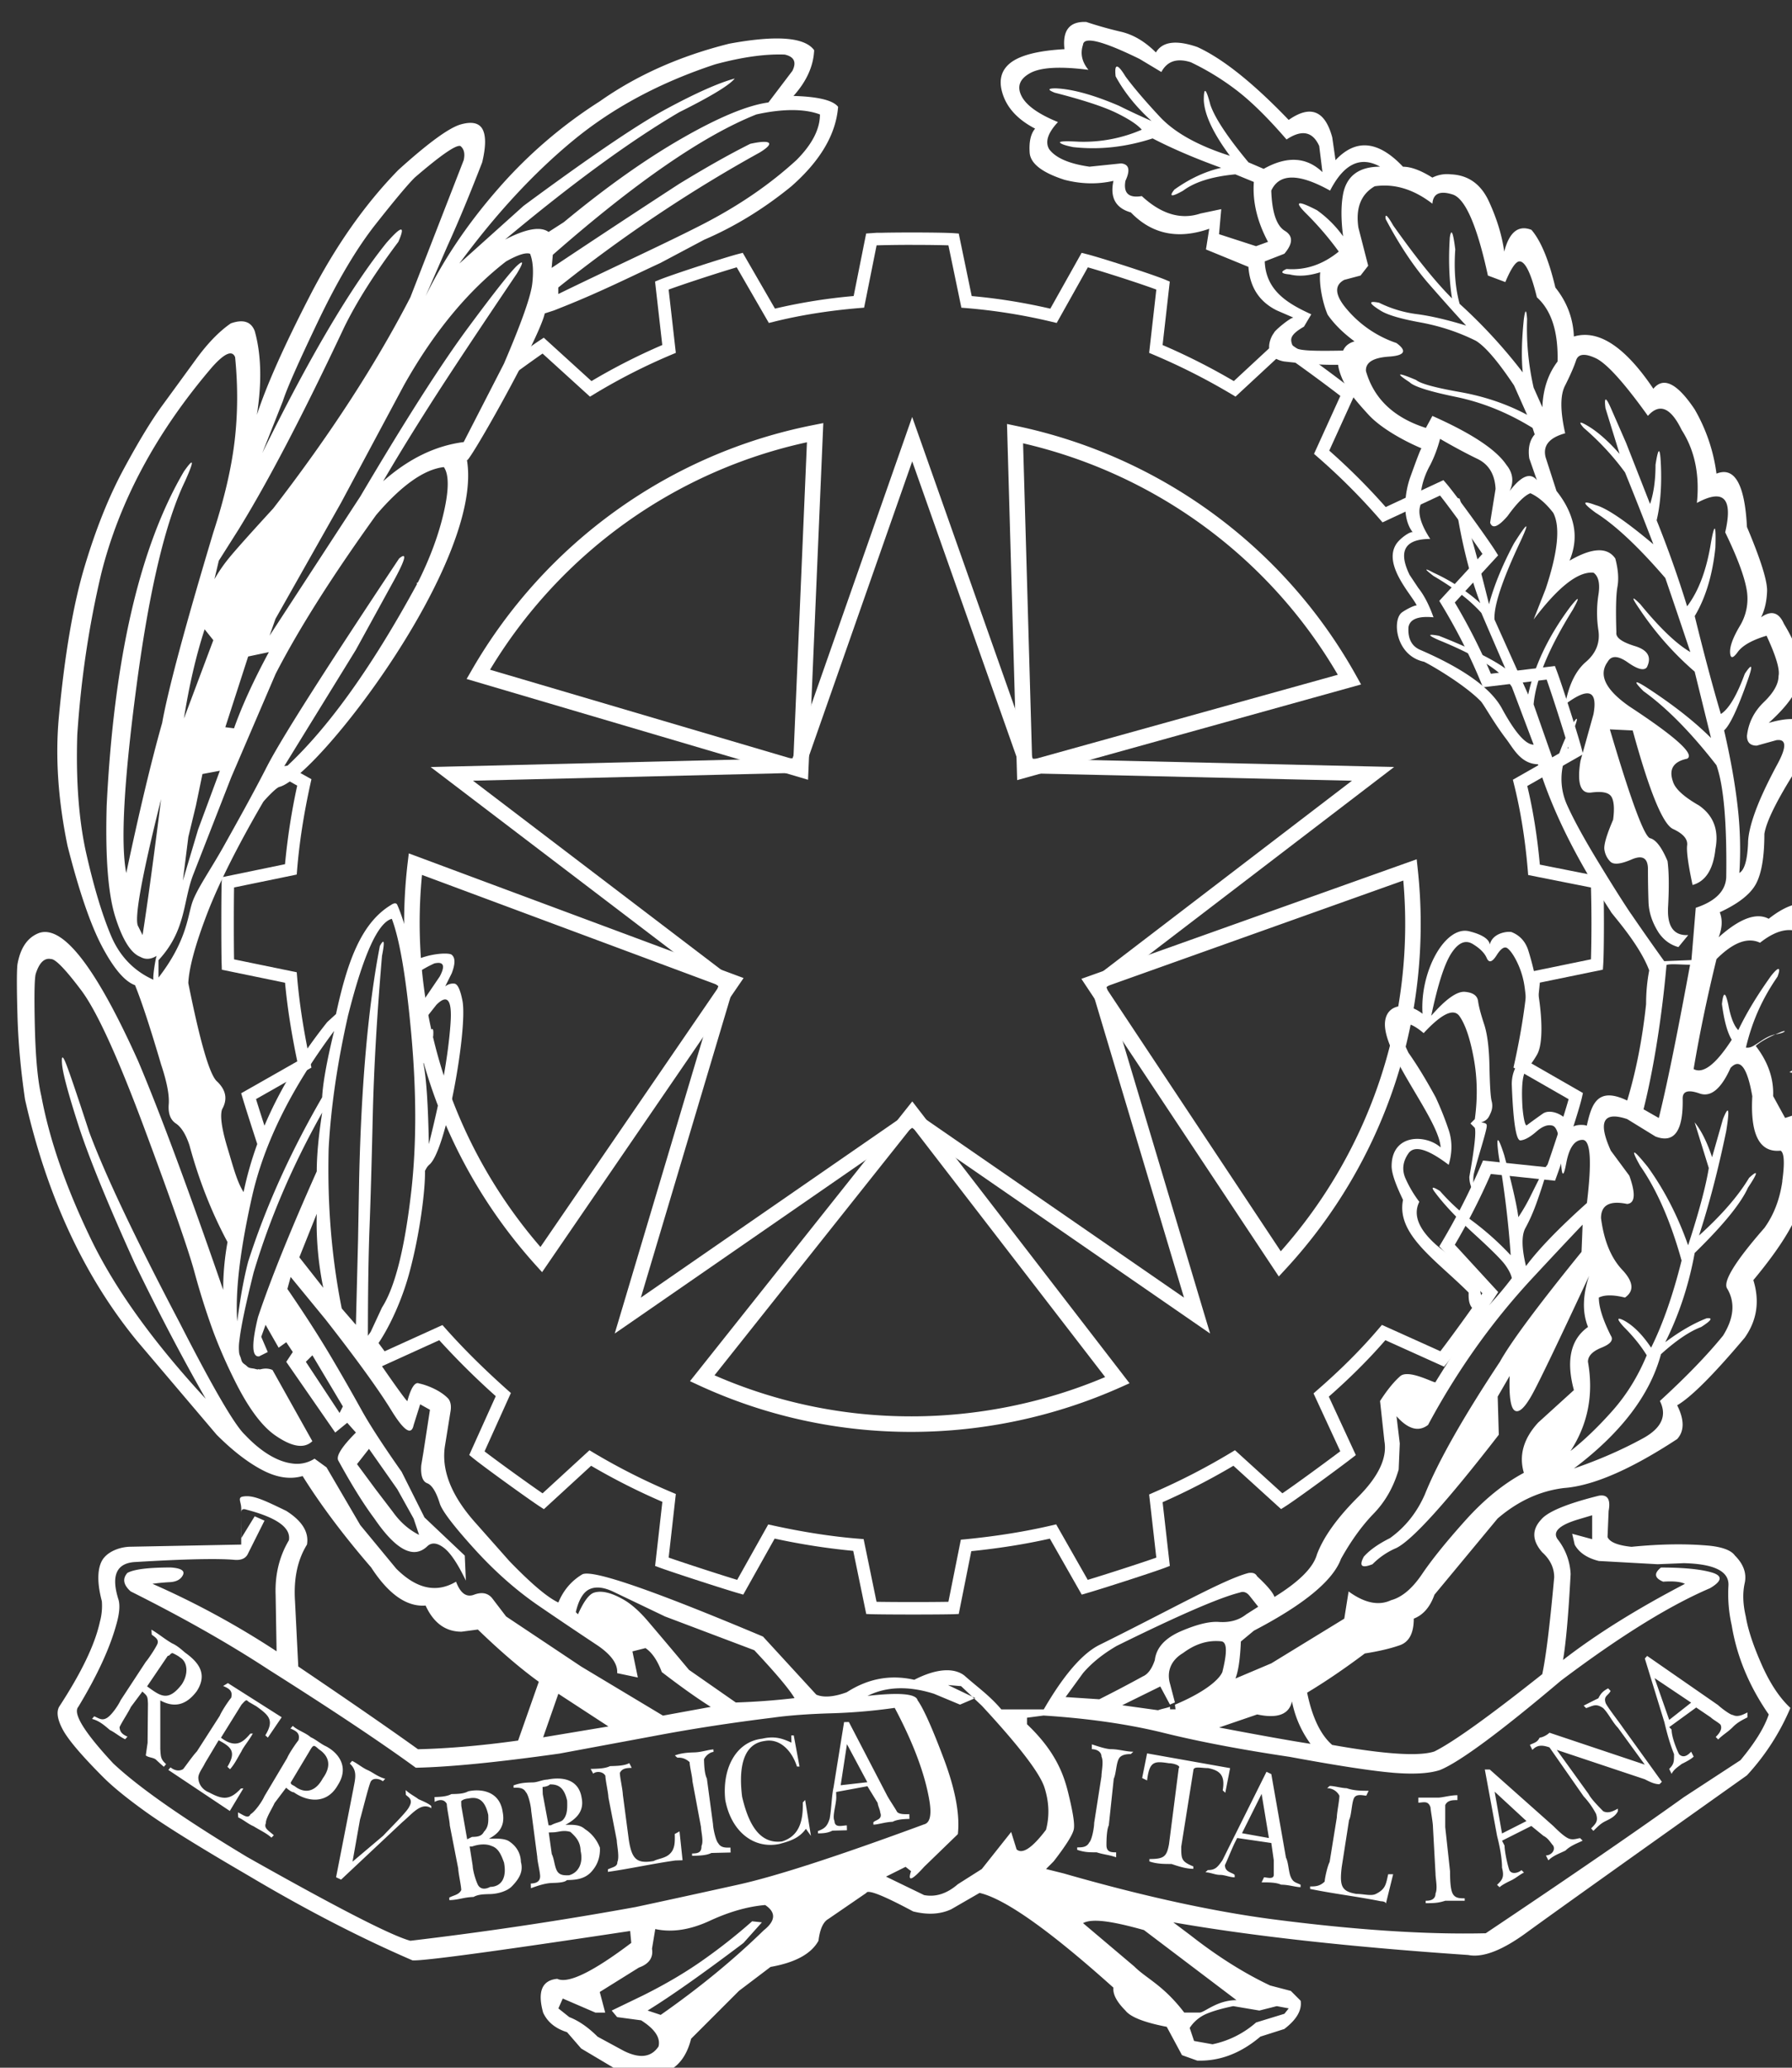 <svg xmlns="http://www.w3.org/2000/svg" width="100%" height="100%" viewBox="0 0 130 150">
  <rect x="0" y="0" width="130" height="150" fill="#333333" stroke="none"/>
  <path fill-rule="evenodd" clip-rule="evenodd" fill="#06C"
        d="M102.538 100.415c.67 0 1.612.34 1.376.904-.234.567-.5 1.52-1.03 1.584-.53.06-1.56-.688-1.56-1.354s.544-1.135 1.214-1.135zM44.217 118.69c.737.367 1.474.367 2.21 0l-.552-.87-1.263-1.105c-.685-.368-1.238-.027-1.66 1.024l1.265.95z"/>
  <path fill-rule="evenodd" clip-rule="evenodd" fill="#6F7072"
        d="M81.96 144.27c-.21.37-.08.737.396 1.105.474.37.867.448 1.183.238l-1.58-1.342z"/>
  <path fill-rule="evenodd" clip-rule="evenodd" fill="#FFF"
        d="M133.047 71.312c.42-2.842.132-4.632-.867-5.37-1.054-.736-2.344-.5-3.87.71-.895-.473-2.104-.025-3.632 1.343.264-.684.29-1.29.08-1.815 1.368-.632 2.25-1.33 2.645-2.092.395-.763.593-1.96.593-3.593.157-1 1.078-2.79 2.763-5.37 1.156-2.58.34-3.474-2.448-2.684 1.525-1.368 2.29-2.553 2.29-3.553.104-.948-.29-2.158-1.186-3.632-.368-.842-.92-1-1.658-.474.263-.525.408-1.157.435-1.894.026-.736-.46-2.29-1.46-4.66-.158-3.104-.897-4.394-2.21-3.868a12.56 12.56 0 0 0-1.58-4.658c-1.265-1.895-2.264-2.396-3-1.5-2.055-3.053-3.977-4.316-5.765-3.79-.054-1.316-.5-2.5-1.343-3.553-.474-2-1.054-3.395-1.737-4.186-.948-.367-1.605.16-1.974 1.58-.158-1.157-.526-2.368-1.106-3.632-.58-1.263-1.5-1.92-2.763-1.973a2.36 2.36 0 0 0-1.344.237c-.84-.527-1.55-.79-2.13-.79-1.79-1.895-3.42-2.053-4.895-.475l-.238-1.657c-.527-1.948-1.58-2.37-3.16-1.263-2.577-2.685-4.788-4.45-6.63-5.29-1.528-.527-2.53-.396-3.002.395-.79-.79-1.633-1.29-2.526-1.5a28.345 28.345 0 0 1-2.527-.712c-1.21-.052-1.737.606-1.58 1.974-1.895.106-3.197.435-3.91.987-.71.554-.893 1.33-.55 2.33.34 1 1.117 1.817 2.33 2.448-.317.37-.448.948-.396 1.737.053.79.894 1.448 2.525 1.974 1.212.315 2.396.34 3.554.078-.263 1.21.158 1.974 1.263 2.29 1.525 1.58 3.42 1.975 5.685 1.185l-.237 1.5 3.08 1.263c.105 1.475.79 2.527 2.054 3.158l1.207.522c-.262.03-1.393.965-1.408 1.114-.25.292-.928 1.746.717 2.067 1.25.143 2.622.27 3.938.243.033.388.27 1.018.52 1.467.224.475.774 1.167 1.696 2.167.855.93 2.467 1.848 3.827 2.425-.087.097-.46 1.123-.8 2.066-.418 1.152-.634 3.02.17 4.024-.174-.086-.928.44-1.2.86-.98 1.52 1.15 3.7 1.487 4.45-.165-.02-.754.278-1.064.5-.732.52-.483 3.138 1.598 3.585.522.25 2.913 1.64 4.106 2.856.233.24.903 1.5 1.858 2.753.51.67 1.05 1.8 2.297 1.827 1.14 3.693 3.02 7.22 5.272 10.664-.01.107 2.057 2.302 2.8 4.29-.25 1.284-.222 2.39-.227 2.452-.27 2.54-.73 4.87-1.37 6.99-2.24-1.08-2.603.394-2.936 1.842.056-.073-1.042-.214-1.188.29.097-.875-1.345-1.646-2-1.18-.017.01-.718.504-1.152.834-.147.112-.276-.723-.324-1.347-.022-.428-.106-1.894.167-2.468.043-.094.572-.727.9-1.315.665-1.192.18-4.948-.642-7.547-.246-.78-.758-1.15-1.207-1.328-.182-.07-1.36-.004-1.586.9-.063-.513-.893-.818-1.508-.964-1.728-.41-3.575 2.907-3.37 5.988-1.256-.995-2.914-.678-2.713 1.05.282 2.414 3.915 6.706 4.025 8.644-1.087-.97-3.552-.995-3.555 1.36-.002.716.583 1.93.827 2.447-.503 2.512 2.395 4.353 4.76 6.723-.042 1.122.343 1.137.704 1.574-.43.663-3.078 4.835-3.113 4.934-.128.054-1.956-.97-2.558-.44-.64.567-1.16 1.34-1.46 1.798l.318 2.925c.21 1.21-.435 2.566-1.936 4.063-1.5 1.5-2.488 2.882-2.962 4.147-.263.947-1.29 1.975-3.078 3.08-.105-.316-.527-.818-1.264-1.502-.105-.21-.316-.286-.632-.233-1.79.473-5.396 2.536-10.818 5.222-.943.476-2.286 1.67-4.023 4.67h-3.08c-.842-1-1.736-1.617-2.685-2.46-.684-.525-1.895-.58-3.63.313-1.633-.37-3.264-.148-4.897.903-1 .37-1.736.384-2.21.174l-3.868-4.214c-8-3.37-12.37-4.88-13.108-4.513-.79.474-1.368 1.15-1.736 2.043-.79-.367-1.974-1.37-3.554-3.005l-2.447-2.763c-1.79-2-2.527-3.896-2.21-5.688l.394-2.448c.054-.368 0-.66-.157-.87-.58-.63-1.604-1.01-2.13-1.117-.114-.046-.456-.165-.845 1.262.103.34-2.526-3.464-2.562-3.594.708-.758 1.964-3.005 2.68-5.617.812-2.96 1.188-6.224 1.155-7.472.125-.234.157-.298.3-.438 1.224-.94 2.777-9.728 2.43-11.842-.158-.843-.356-1.276-.593-1.303s-.46.04-.67.198l.473-.948c.263-.685.263-1.13 0-1.342-.157-.167-1.582-.145-2.82.482-.15-1.372-.8-3.384-1.134-4.112-.11-.243-.454.018-.465.024-2.21 1.34-3.19 4.27-3.977 7.905l-.634.58c-2.835 3.552-5.103 7.686-6.07 12.335-.475-.74-.745-1.806-1.166-3.2-.42-1.393-.552-2.33-.395-2.802.42-.736.29-1.42-.396-2.054-.527-.527-1.21-2.895-2.053-7.106.053-1.105.5-2.764 1.343-4.974.842-2.21 2.25-5.01 4.093-8.17.1-.137.917-1.024 1.168-1.087 2.734-.68 14.88-16.417 13.605-23.744-.203.878 5.215-8.647 5.65-10.605l.67-.217.79-.315c2.633-1.053 4.87-2.177 6.924-3.125l3.184-1.69c2.21-.948 4.317-2.238 6.317-3.87C59.51 11.67 60.642 9.75 60.8 7.75c-.368-.475-1.447-.738-3.237-.79.948-1.054 1.448-2.16 1.5-3.318-.685-.947-2.737-1.105-6.16-.473-3.578.894-6.71 2.29-9.395 4.184a33.84 33.84 0 0 0-7.383 6.356c-2.185 2.5-3.935 5.093-5.25 7.778l1.58-3.632c.79-1.737 1.63-3.764 2.526-6.08.264-1.105.277-1.895.04-2.37-.236-.472-.75-.604-1.54-.394-.84.21-2.368 1.316-4.58 3.316-2.42 2.475-4.566 5.528-6.434 9.16-1.87 3.63-3.146 6.5-3.83 8.606.368-2.368.316-4.395-.158-6.08-.263-.685-.842-.87-1.736-.553-.843.58-1.685 1.45-2.527 2.607s-1.658 2.277-2.447 3.355c-.79 1.08-1.725 2.62-2.803 4.62-1.08 2-2.027 4.37-2.843 7.106-.816 2.738-1.435 6.37-1.856 10.896-.263 2.896-.052 6.002.632 9.318.842 3.316 1.684 5.764 2.526 7.343.843 1.58 1.632 2.5 2.37 2.764.473 1.157 1.105 3.08 1.895 5.765.42 1.262.604 2.223.55 2.882-.05.655.12 1.118.515 1.382.395.262.723.787.987 1.576.684 2.528 1.605 4.87 2.763 7.03a19.4 19.4 0 0 0-.315 3.47c-2.526-7.312-4.58-12.842-6.16-16.58-3.052-6.79-5.448-9.895-7.185-9.316-.845.316-1.37 1.08-1.58 2.29-.054.473-.054 1.684 0 3.63.05 1.95.235 4.003.55 6.16 1.58 7 4.292 12.846 8.135 17.53l5.764 6.79c1.158 1.158 2.263 2.014 3.316 2.564 1.053.554 2.027.697 2.922.435 1.315 2.106 2.974 4.315 4.975 6.633 1.263 1.946 2.58 2.868 3.948 2.763.58 1.263 1.447 1.896 2.606 1.896l1.185-.157c1.63 1.578 3.106 2.84 4.42 3.79l-1.5 4.264c-2.63.367-5.053.577-7.264.63-2.052-1.476-4.946-3.475-8.684-6.002l-.237-4.737c-.107-1.63.183-3 .867-4.104.158-.895-.342-1.712-1.5-2.447-1.737-.843-2.475-1.187-3.212-1.028-.315.104-.054.396-.054.87v.294c0-.24.104-.32.406-.218 2.21.582 3.208 1.318 3.05 2.213-.686 1.157-1.016 2.476-.963 3.948l.07 4.106a61.485 61.485 0 0 0-9.004-4.896c.367-.052.787-.095 1.26-.12.474-.026.79-.195.947-.51.157-.32-.133-.502-.87-.555-1.63 0-2.683.13-3.158.396-.37.42-.29.864.236 1.338 3.79 1.896 7.132 3.79 10.028 5.688 4.58 2.896 8.132 5.263 10.66 7.106 2.474-.052 5.947-.396 10.422-1.027l6.79-1.262c2.79-.53 5.686-.975 8.686-1.343 1.105-.158 2.5-.264 4.186-.315a40.958 40.958 0 0 0 4.658-.396c1.37 2.58 2.21 4.84 2.527 6.79.158 1 .026 1.554-.395 1.66-6.265 2.312-10.765 3.774-13.502 4.378-2.737.606-5.212 1.146-7.423 1.62a267.25 267.25 0 0 1-16.344 2.447c-1.37-.368-5.318-2.395-11.845-6.08-4.633-2.787-7.87-5.053-9.712-6.788-2.105-2.265-2.948-3.632-2.526-4.11 1.368-2.26 2.29-4.263 2.763-5.998.21-.737.263-1.315.158-1.736-.58-1.792-.158-2.714 1.264-2.767 3.526-.21 5.896-.263 7.106-.157.526.052.87-.105 1.026-.474l1.185-2.367-.712-.316-.967 1.578-.01-1.596v2.07l-8 .156c-.684 0-1.498.263-1.947.79-.447.525-.584 1.58-.164 3.158a4.39 4.39 0 0 1-.142 1.5c-.368 1.684-1.373 3.738-2.953 6.157-.21.372-.133.923.26 1.66.397.738 1.376 1.895 2.955 3.474.685.685 1.72 1.53 3.115 2.528s3.854 2.528 7.38 4.58c4.16 2.475 8.132 4.525 11.922 6.16.79.052 6.053-.66 15.79-2.132l.08.865c-2.79 2.108-4.58 2.98-5.37 2.606-1.105.105-1.447.922-1.025 2.45.315.685.895 1.158 1.736 1.42l1.027 1.186 2.92 1.736c1.106.315 2.16.315 3.16 0 .947-.368 1.58-1.186 1.894-2.447l.31-.31 3.164-3.164 2.29-1.735c1.79-.314 2.947-.945 3.474-1.895.105-.842.342-1.367.71-1.578l2.764-1.896c.105-.262 1.237.187 3.396 1.344 1.053.263 1.974.21 2.764-.158l2.053-1.185c1.843.425 5.08 2.715 9.712 6.873-.053.474.237 1.023.868 1.658.368.475 1.37.867 3 1.183l1.105 2.055 1.106.396c1.63.053 3.157-.53 4.58-1.74l1.736-.553c.895-.683 1.29-1.367 1.186-2.05l-.712-.713-1.5-.393c-1.897-.897-3.815-2.106-5.764-3.632l-1.264-.95c5.738 1.003 12.87 1.79 21.398 2.37 1.052.21 2.46-.33 4.224-1.62 1.763-1.287 7.093-5.09 15.99-11.41a16.92 16.92 0 0 0 3.157-4.894c-.79-.736-1.487-1.788-2.092-3.16-.604-1.366-.987-2.523-1.145-3.474-.21-.895-.237-1.697-.08-2.41.158-.707-.078-1.38-.71-2.012-.264-.368-.87-.603-1.815-.708-1.685-.157-3.58-.133-5.686.077-1.002-.104-1.58-.34-1.738-.71l.08-1.894c.157-.842-.08-1.21-.71-1.104-2.318.578-3.713 1.156-4.188 1.735-.684.736-.657 1.525.08 2.37.58.525.868 1.13.868 1.816-.315 3.475-.604 5.816-.867 7.026-3.845 3.053-6.45 4.922-7.82 5.605-1.103.368-3.577.21-7.42-.474-.843-.735-1.448-2-1.816-3.79 1.314-.788 2.71-1.738 4.184-2.843 1-.157 1.843-.354 2.526-.593.686-.234 1.027-.88 1.027-1.935.684-.265 1.184-.843 1.5-1.737l4.58-5.525c1.473-1.266 3.078-2.002 4.815-2.213 2.105-.157 4.844-1.343 8.212-3.552.527-.582.527-1.396 0-2.45 1-.58 2.633-2.21 4.896-4.896.894-1.262 1.104-2.657.63-4.183 2.106-2.528 3.292-4.526 3.555-6.003.21-1.313.184-2.737-.08-4.262 1-.632 1.698-1.172 2.095-1.62.395-.445.59-1.066.59-1.855 0-.788-.29-1.447-.867-1.974 1.53-2.153 1.713-4.1.554-5.838zM59.483 8.302c0 1-.5 2.105-1.71 3.316-1.844 1.685-4.044 3.238-6.808 4.66C48.2 17.697 44.5 19.38 40.5 21.33v-.473c5-4 10.03-7.264 14.61-9.792 1.21-.737.74-.947-.682-.632-1.58.79-3.29 1.764-5.184 2.922a940.775 940.775 0 0 0-9.225 6.08l.084-.948c6-5.264 10.926-8.658 14.77-10.186 1.895-.42 3.503-.42 4.61.002zm-17.91 1.895c2.87-2.37 6.303-4.21 10.304-5.528 1.948-.527 3.632-.764 5.053-.71.685.157.87.55.553 1.183l-1.737 2.29c-1.527.21-3.62 1.08-6.277 2.606-2.66 1.526-5.516 3.553-8.568 6.08l-1.105.71c-.58-.422-1.632-.237-3.158.552 4.842-4.053 9.053-7.133 12.633-9.238C51.59 6.986 52.93 6.17 53.3 5.696c-1.16.316-2.79 1.04-4.896 2.172-2.106 1.13-5.58 3.487-10.423 7.066l-4.658 4.185c2.63-3.58 5.382-6.554 8.25-8.923zm-4.856 8.765c.842-.475 1.42-.66 1.737-.553.21.526.263 1.25.158 2.17s-.79 2.857-2.054 5.804l-2.92 5.686c-2.054.263-4 1.21-5.844 2.843.948-1.63 2.093-3.5 3.435-5.606 1.342-2.105 3.434-5.264 6.277-9.475.473-.79.487-.987.04-.592-.448.396-1.646 1.908-3.593 4.54-1.948 2.632-4.553 6.713-7.817 12.24-.895 1.368-3.04 4.666-6.58 10.096l.43-1.224 4.745-8.4 4.563-8.527c2.157-3.845 4.632-6.845 7.422-9.003zM17.37 38.306c2.106-3.42 4.634-8.264 7.582-14.528.895-1.843 2.21-3.922 3.948-6.237.526-1.21.237-1.185-.87.08-2.578 3.21-5.58 8.29-9 15.24l1.5-3.79c.264-.843 1.106-2.75 2.527-5.726 1.42-2.974 2.816-5.33 4.185-7.067 1.37-1.737 2.316-2.87 2.843-3.395 1.895-1.632 3-2.395 3.316-2.29.264.21.343.552.238 1.025l-3.87 9.95c-2.526 4.895-5.842 10-9.948 15.317-1.737 1.896-2.816 3.106-3.238 3.633a11.06 11.06 0 0 0-1.026 1.5l.316-1.342 1.5-2.37zm2.134 9.003c-1.106 2.052-1.95 3.894-2.527 5.526l-.632-.08 1.658-5.13 1.5-.317zM13.66 60.73l.553-2.29.474-2.29 1.263-.237-1.58 4.265-1.105 3.71.396-3.157zm-.316-8.605c.37-2.37.87-4.527 1.5-6.474l.632.79-2.132 5.685zm-3 15.712l-.315-.63c-.316-.475.235-3.555 1.657-9.24-.527 4.212-.974 7.502-1.343 9.87zm-1.184-4.5c-.422-2.158-.17-6.7.75-13.62.92-6.923 2.092-11.858 3.513-14.806.685-1.525.658-1.763-.08-.71-3.21 5.475-5.08 13.555-5.604 24.24-.107 3.738.104 6.436.63 8.094.527 1.658 1.132 2.62 1.816 2.882.368.21.763.184 1.187-.08-.048-.013-.3 1.42-.245 1.737-1.41-.633-2.445-1.704-3.074-3.197-.632-1.5-1.224-3.46-1.777-5.883-.553-2.42-.776-5.316-.67-8.685.263-4 .84-7.896 1.736-11.687 1.316-5.263 4-10.263 8.054-15 .895-1 1.448-1.238 1.66-.712.21 2.105.196 4.145-.04 6.12s-.75 4.17-1.54 6.593c-2.055 6.844-3.29 11.45-3.712 13.82-.79 2.79-1.658 6.422-2.605 10.897zm2.34 7.58v-1.263c2-2.158 1.765-4.21 2.5-6.16l2.774-7.105 3.22-7.502c1.737-3.37 4.19-7.21 7.295-11.528 1.84-2.157 3.49-3.316 4.91-3.474.37.527.376 1.606.007 3.237-.368 1.632-.997 3.343-1.892 5.132-.06.022-.133.054-.052.098-3.403 6.267-6.702 10.813-9.896 13.64l5.446-8.843 2.6-4.737c1-1.79 1.172-2.422.54-1.895-5.316 8-8.526 13.028-9.58 15.08-1.052 2.054-2.13 3.975-3.128 5.765-1 1.79-2.007 3.185-2.322 4.185s-.423 2.79-2.423 5.37zm21.19 3.238c-.16 2.37-.686 5.317-1.58 8.844-.053-2.897-.184-4.845-.395-5.846l.71-1.973c.054-.684-.08-.71-.395-.078l-.473.867-.08-1.58 1.185-1.5c.79-.788 1.133-.368 1.027 1.265zm-1.185-4.264c.684-.157.815.16.395.948l-1.5 2.21a18.52 18.52 0 0 0-.395-2.29 9.212 9.212 0 0 1 1.5-.867zm-6.238 3.712c1.105-4.37 2.158-6.685 3.158-6.948.58 1.527 1.054 4.356 1.422 8.488.368 4.134.368 7.857 0 11.175-.474 4.21-1.184 7.05-2.132 8.527l-1.026 2.208c0-3.264.04-5.922.117-7.973.08-2.056.158-4.78.237-8.174.08-3.396.302-7.252.67-11.568.21-1.053.16-1.29-.157-.71-.843 4.37-1.343 9.975-1.5 16.82l-.08 4.498-.158 6.16-1.027-1.186c-.737-3.685-1.053-7.552-.948-11.605.16-3.002.633-6.238 1.422-9.713zM18.28 86.828c.868-3.87 2.854-7.882 5.96-12.042-.526 2.158-.816 3.764-.87 4.815-2.315 4.002-4.105 7.978-5.368 11.926-.315 1.21-.58 2.657-.79 4.34-.156-2.155.2-5.17 1.067-9.038zm5.172 6.592l-1.737-2.21 1.263-3.158a23.618 23.618 0 0 0 .474 5.368zm15.95 32.61l1.104-3.158 3.632 2.37-4.737.79zm8.684-1.577l-5.922-3.555-5.448-3.633-1.026-1.343c-.316-.368-.75-.445-1.303-.235-.553.21-.987-.105-1.304-.946-1.42.842-2.87.526-4.342-.95l-2.605-3.155-2.447-4.186-.87-.633a2.35 2.35 0 0 1-1.656.344c-1.03-.136-2.21-.82-3.396-2.078-.737-.688-2.317-3.397-4.738-8.135-3.21-6.107-5.395-10.71-6.553-13.817-.842-2.58-1.395-4.21-1.658-4.895-.264-.685-.37-.698-.317-.04.053.657.448 2.133 1.185 4.423.736 2.29 2.105 5.645 4.106 10.066 1.737 3.58 3.45 6.844 5.133 9.79-3.896-4.212-6.712-8.16-8.45-11.845-1.736-3.634-2.895-7-3.473-10.106-.263-1.106-.422-2.805-.475-5.094-.052-2.29-.026-3.565.08-3.83.262-.79.63-1.13 1.105-1.026.315 0 1.04.75 2.17 2.25 1.133 1.5 2.672 4.87 4.62 10.108 1.948 5.234 3.145 8.67 3.593 10.305a53.4 53.4 0 0 0 1.342 4.264c.448 1.21.987 2.448 1.62 3.71.946 1.894 1.894 3.184 2.842 3.87 1.25.885 2.16 1.042 2.76.468l-2.89-5.165c-.26-.115-.557-.137-.897-.042-.058.005-.093-.017-.147-.017-.003 0-.004.02-.005.02-.12-.003-.205-.045-.31-.062-.12-.02-.253-.03-.352-.072-.093-.04-.153-.116-.228-.176-.09-.07-.19-.126-.255-.225-.058-.088-.08-.214-.116-.322-.038-.112-.094-.207-.11-.34a3.578 3.578 0 0 1 .023-.937c.105-.946.448-2.577 1.026-4.895 1.16-3.896 2.816-7.763 4.975-11.605-.262 1.683-.394 3.103-.394 4.264-1.948 4.368-3.37 7.896-4.264 10.578-.474 1.95-.448 2.896.08 2.844l.63-.316-.473-1.104.314-.87.948 1.66.553-.397.474.71-.475.713 3.553 5.13.87-.708.63.708c-1.052 1.056-1.474 1.74-1.263 2.055.95 1.735 1.816 3.13 2.606 4.187 1.58 2.313 2.87 2.973 3.87 1.974.315-.263.71-.21 1.184.158s1 1.157 1.58 2.366l-.08-1.816-2.92-2.763-1.66-3.315c-1.368-1.946-2.34-3.447-2.92-4.5a146.762 146.762 0 0 0-2.17-3.79c-.87-1.475-1.935-3.134-3.198-4.975l.237-.87 2.527 3.08c2.264 2.895 3.855 5.094 4.776 6.595.92 1.5 1.46 1.854 1.62 1.065l.473-1.5.71.396-.474 3.08-.158.945c-.054.737.092 1.172.434 1.306.342.13.645.617.908 1.458.158.526.987 1.62 2.488 3.278 1.5 1.658 3.08 3.054 4.737 4.184a321.458 321.458 0 0 0 4.106 2.766c1.08.71 1.594 1.406 1.54 2.09l1.5.315-.393-1.893.947-.24c.474.317.87.9 1.185 1.74 1.368 1.052 2.552 1.894 3.552 2.524l-3.476.635zM22.188 98.79l.475-.472 2.21 3.71-.238.473-2.447-3.71zm3.71 7.424l.87-1.108 2.053 2.925 1.186 2.133.395 1.182c-.735-.368-1.367-.92-1.895-1.658l-1.263-1.655-1.343-1.818zm27.48 17.29l-3.397-2.367a524.402 524.402 0 0 0-3-3.556c-.63-.735-1.236-1.262-1.814-1.577-.844-.473-1.527-.63-2.054-.473-.368.104-.762.63-1.184 1.577l-.158-.157c.21-.895.54-1.448.987-1.66.447-.21 1.014-.156 1.698.16l3.79 1.815 6.474 2.447c1.58 1.687 2.552 2.844 2.92 3.475a50.17 50.17 0 0 1-4.263.316zm2.052 16.503c-2.21 2.16-4.71 4.21-7.5 6.16l-.95-.315c1.633-1.003 3.95-2.633 6.95-4.898l1.343-1.5-.71-.077a40.44 40.44 0 0 1-3.436 2.724c-1.29.924-2.776 1.804-4.46 2.646l-2.292 1.107.396.474 1.738.234c1 .633 1.42 1.268 1.263 1.898-.526.79-1.368.894-2.525.315l-1.895-1.027c-.685-.684-1.37-1.157-2.053-1.42l-.79-.63.315-.718 2.37 1.022h.71l-.395-1.496 2.843-1.773c.736-.26 1.053-.73.947-1.36l.237-1.432c1.21.263 2.526.06 3.948-.597 1.42-.658 2.763-1.04 4.026-1.146.79.526.764 1.13-.078 1.813zm33.005-123.02l.16-1.815-1.502.315c-1.42.475-2.843.053-4.263-1.263-.95.158-1.344-.21-1.186-1.105.368-.79.263-1.21-.315-1.264l-2.29.237c-1.476-.21-2.448-.632-2.923-1.263-.316-.527-.105-1.185.633-1.974-1.422-.58-2.304-1.21-2.646-1.895s-.132-1.236.63-1.658c.764-.42 2.173-.5 4.227-.236-.473-.58-.606-1.185-.394-1.816.052-.63 1.42-.29 4.105 1.026l1.58.948c.42-.79 1.13-1.026 2.132-.71a18.73 18.73 0 0 1 3.395 2.09c1.054.817 2.236 1.988 3.554 3.515 1.106-.738 1.896-.58 2.37.472l.235 1.895c-1.157-1.105-2.578-1.184-4.264-.236l-1.103-.473C89.04 9.935 88.12 8.54 87.802 7.59c-.315-1.21-.473-1.314-.473-.314.052 1.053.683 2.396 1.894 4.027-2.315-.736-4.015-1.684-5.093-2.843-1.078-1.158-1.908-2.13-2.486-2.92-.578-.948-.815-.948-.71 0 .63 1.158 1.5 2.237 2.604 3.237-.84-.37-1.632-.737-2.368-1.106-1.843-.788-3.37-1.21-4.58-1.262-.58 0-.605.105-.078.315 2.054.527 3.54 1.014 4.46 1.46.923.45 1.54.856 1.857 1.225a10.61 10.61 0 0 1-4.582.87c-1-.054-1.446-.027-1.342.078.105.105.42.21.947.315 1.895.212 3.816.002 5.764-.63 1.422.737 3.08 1.447 4.976 2.132-1.16.263-2.29.79-3.396 1.58-.42.526-.21.552.63.08.844-.633 2.106-1.028 3.79-1.186l1.344.552c-.103 1.422.238 2.87 1.027 4.344l-.868.315-2.685-.87zm9.003 8.447c-2.95.053-3.542-.02-3.71-.472-.11-.35-.172-.67.866-1.263l.533-.897c-1.713-.783-3.294-1.713-3.377-3.84l1.422-.554c.63-.737.646-1.29.04-1.66-.606-.368-.936-1.342-.988-2.92.58-1.263 2-1.263 4.266 0 1-1.948 2.21-2.527 3.63-1.737-1.524 0-2.42.658-2.684 1.974-.158.842-.158 1.87 0 3.08a8.102 8.102 0 0 0-1.896-1.895c-1.422-.736-1.685-.658-.79.236a22.627 22.627 0 0 1 2.37 2.764c-1.16.947-2.42 1.37-3.79 1.264-.474.21-.395.342.236.395.63.16 1.37.106 2.21-.157-.104.842.173 2.24.54 3.08.5.72 1.166 1.355 1.948 1.932-.367.105-.668.3-.826.67zm1.657 1.503c-.053-.632.5-.987 1.658-1.066 1.157-.078 1.342-.407.553-.986a8.12 8.12 0 0 1-3.79-2.685c-.684-.896-.684-1.527 0-1.896l1.185-.315.554-.712-.71-2.764c-.21-1.42.184-2.42 1.183-3 1.422-.21 2.817.21 4.185 1.264.053-.737.54-.96 1.463-.67.92.29 1.775 2.25 2.564 5.882l1.263.473c.42-1 .763-1.5 1.027-1.5.42 0 .842.868 1.263 2.606 1.054.946 1.554 2.5 1.5 4.657-.683.895-1.053 2-1.103 3.317l-.633-1.422a19.29 19.29 0 0 1-.474-4.974c-.053-.736-.132-.736-.236 0-.158 1.527-.185 2.816-.08 3.87a37.827 37.827 0 0 0-4.58-4.976c-.315-1.158-.42-2.474-.315-3.948-.158-1.263-.29-1.552-.395-.87-.105 1.58-.053 3.054.157 4.423-1.21-1.21-2.63-2.974-4.264-5.29-.42-.737-.604-.895-.552-.474 1 1.895 2.053 3.474 3.157 4.738 1.106 1.264 2 2.264 2.686 3-1.368-.42-2.553-.697-3.552-.828a8.658 8.658 0 0 1-2.764-.83c-.79-.158-.764.026.077.552.477.316 1.438.606 2.884.87 1.448.263 2.803.71 4.067 1.342.685.42 1.606 1.5 2.764 3.237l.948 2.132c-1.475-.79-3.106-1.342-4.896-1.658-1.788-.316-2.842-.605-3.157-.87-1.37-.578-1.528-.525-.475.16.315.315 1.434.67 3.355 1.065 1.922.395 3.776 1.145 5.566 2.25l.157.473c-.368.422-.5 1-.395 1.737l.553 1.58c-.473-.58-1.13-.315-1.973.79.315-.685.236-1.316-.237-1.895-.736-1.105-2.526-2.29-5.37-3.553l-.473.87c-2.316-.74-3.763-2.107-4.342-4.107zm19.226 39.36c-.55-.815-1.342-2.065-2.367-3.75s-1.776-3.053-2.25-4.105a4.584 4.584 0 0 1-.238-3.237c.315-1.106.58-1.948.79-2.527.21-.58.185-.685-.078-.316-.633 1.105-1.08 2.185-1.343 3.237l-1.58-4.502c.158-1.79 1.106-4.078 2.844-6.868.526-.948.474-1.027-.16-.238-1.577 2.105-2.604 4.238-3.077 6.396l-2.446-5.448c-.053-1 .578-2.896 1.895-5.685.683-1.475.525-1.422-.476.158-.842 1.58-1.446 3.053-1.816 4.42-.736-3-1.446-5.553-2.132-7.658l-.553-.158.316.87c.42 2.63 1 4.92 1.736 6.87-1-.896-2.132-1.633-3.395-2.21-.685-.37-.685-.29 0 .236 1.526.895 2.686 1.79 3.474 2.685.632 1.474 1.212 2.816 1.737 4.027-.945-.685-2.55-1.473-4.814-2.37-.843-.157-.843-.052 0 .317 2.842 1.158 4.605 2.29 5.29 3.395l1.58 4.185c-.58 0-1.344-.868-2.29-2.605-.792-1.475-2.766-2.896-5.923-4.265-.63-.263-.922-.815-.868-1.658.105-.58.71-.816 1.816-.71-.316-.896-.685-1.606-1.105-2.133l-.63-.946c-.844-1.737-.345-2.605 1.498-2.606-.684-1.053-.92-1.868-.71-2.447-.053-1 .184-1.973.71-2.92a9.318 9.318 0 0 0 .712-1.896c1 .58 1.907 1.066 2.725 1.46.814.396 1.25 1.12 1.302 2.17l-.394 2.45c.157.473.578.314 1.262-.475.684-.948 1.237-1.5 1.658-1.66.58.264 1.133.738 1.658 1.422.526 1 .342 2.843-.552 5.527l-.87 2.21c1.79-2.37 3.238-3.5 4.343-3.395.368.263.487.803.356 1.618a8.36 8.36 0 0 0 0 2.566c.13.894-.172 1.658-.908 2.29-.736.63-1.238 1.657-1.5 3.078 1.684-1.263 2.367-1.026 2.052.71l-.946 3.397c-.263 1.63 0 2.395.79 2.29.79-.105 1.276 0 1.462.315.183.315.223.87.117 1.66-.475 1.104-.685 1.828-.632 2.17.053.342.196.632.433.87.24.236.752.183 1.542-.16.79-.34 1.184-.104 1.184.71 0 .818.014 1.607.04 2.37.026.764.275 1.515.75 2.25.37.528.842.87 1.42 1.027l.713-.87c-1.055.054-1.542-.63-1.462-2.052.077-1.42.065-2.526-.04-3.316-.42-1-.842-1.554-1.264-1.66-.42-.105-1.395-2.737-2.92-7.896l1.657.08c1.21 4.42 2.186 6.803 2.922 7.145.736.34 1.08.735 1.027 1.183-.054.447.078 1.408.394 2.882.946-.264 1.5-1.132 1.658-2.606.263-1.37-.132-2.422-1.186-3.16-1.104-.63-1.737-1.21-1.895-1.737-.314-.895.027-1.447 1.028-1.658.578-.315-.817-1.58-4.185-3.79-1.737-1.21-2.266-2.29-1.58-3.237.263-.473.75-.46 1.46.04s1.172.62 1.382.356c.368-.737.08-1.25-.867-1.54-.95-.29-1.396-.62-1.343-.987-.053-1.63-.027-2.736.078-3.316s.053-1.262-.157-2.052c-.58-.842-1.685-.79-3.317.158.37-.895.46-1.764.276-2.606-.185-.842-.593-1.658-1.224-2.448l-.79-2.448c-.21-.843.264-1.42 1.42-1.737-.367-1.632-.367-2.79 0-3.475.37-.737.634-1.342.792-1.816.157-.474.63-.526 1.42-.158.79.368 2.053 1.763 3.79 4.185.844-.948 1.658-.605 2.45 1.026.945 1.473 1.313 3.237 1.103 5.29 1.947-1.053 2.63-.343 2.053 2.132.843 1.737 1.355 3.092 1.54 4.066a3.788 3.788 0 0 1-.475 2.725c-.5.84-.736 1.486-.71 1.935.026.447.21.434.553-.04.342-.474 1.04-.87 2.093-1.185.685 1.474.975 2.448.87 2.92 0 .58-.357 1.212-1.066 1.896-.71.684-1.12 1.5-1.225 2.447 0 .474.236.71.71.71l1.42-.395c.737-.105.764.474.08 1.737-.736 1.367-1.276 2.525-1.618 3.473s-.514 1.71-.514 2.29c-.053 1.21-.263 1.922-.63 2.133a26.78 26.78 0 0 0-.12-4.777c-.185-1.66-.514-3.514-.987-5.568.422-.368 1.002-1.605 1.738-3.71.368-1.053.29-1.185-.236-.396-.58 1.58-1.16 2.553-1.737 2.92-.578-1.946-1.212-4.315-1.896-7.105.788-1.315 1.29-2.973 1.5-4.974.053-1.685-.053-1.816-.315-.395-.317 2.002-.896 3.554-1.737 4.66a79.076 79.076 0 0 0-2.21-6.238c.262-1.105.367-2.395.314-3.87-.053-1.472-.184-1.525-.395-.157 0 1.105-.133 2.053-.396 2.843l-1.735-4.422-1.105-2.526c-.368-.842-.5-.842-.395 0l1.025 3.316c-.79-.895-1.527-1.552-2.21-1.974-.685-.42-.816-.395-.396.08 1.16 1 2.158 2.078 3 3.236a271.62 271.62 0 0 1 2.055 5.212c-2.003-1.685-3.397-2.632-4.188-2.842-1-.37-1-.184 0 .552 1.422.895 3.106 2.475 5.054 4.738a671.72 671.72 0 0 1 1.816 5.37c-1-.58-2.21-1.737-3.633-3.475-.632-.63-.658-.526-.08.315a22.462 22.462 0 0 0 4.027 4.58l1.186 4.816c-1.212-1.21-2.79-2.448-4.74-3.71-.84-.527-.893-.422-.156.314 1.685 1.21 3.448 3 5.29 5.37.526 1.475.764 4.185.71 8.133-.052 1-.788 1.738-2.21 2.21l-.315 3.792-1.974.08a179.272 179.272 0 0 1-2.407-3.434zm2.576 3.704c.315-.104 1.025-.017 1.71-.017-.737 4-1.587 8.383-2.27 11.12l-1.107-.632c.948-3.79 1.457-8.047 1.666-10.47zm-14.024 22.512c-.29-.235-1.172-.96-2.644-2.17-1.317-1.157-1.738-2.21-1.265-3.16a8.42 8.42 0 0 1-.987-1.658c-.29-.63-.224-1.248.198-1.854.42-.606 1.394-.33 2.92.83.264-.896.264-1.738 0-2.527s-.577-1.577-.945-2.37c-.687-1.262-1.344-2.342-1.976-3.236-.58-1.21-.712-1.895-.396-2.053.315-.158.816.053 1.5.632 1.316-1.42 2.185-1.83 2.605-1.224.422.605.765 1.62 1.027 3.04.263 1.422.29 2.895.08 4.423l-.316.316.315.316c.103.315-.027 1.5-.396 3.552 0 .42.13.845.395 1.266-.106-.635-.133-1.108-.08-1.424.053-.263.225-.88.514-1.854s.433-1.525.433-1.658c0-.13.017-.225-.404-.277.473-.157.55-.38.682-.67.132-.29.157-.577.08-.868-.08-.288-.133-1.12-.16-2.486-.025-1.37-.156-2.41-.394-3.12-.235-.71-.38-1.263-.434-1.658-.053-.395-.368-.618-.946-.67-.58-.053-1.396.526-2.45 1.736.476-2.263.962-3.777 1.463-4.54.5-.764 1.013-.987 1.54-.67.525.314.867.657 1.024 1.025.158.367.396.3.712-.198.314-.5.577-.67.788-.514.21.16.435.474.672.947.236.475.408.974.514 1.5.104.527.196 1.487.274 2.883.08 1.395-.09 2.33-.512 2.803-.423.476-.633 1.055-.633 1.738.105 2.738.315 4.092.633 4.067.315-.028.696-.24 1.145-.632.448-.396.843-.54 1.185-.435s.54.87.593 2.29.184 1.567.395.435c.21-1.133.606-1.697 1.185-1.697.58 0 .685 1.525.315 4.58-2.053 1.84-3.526 3.368-4.42 4.578-.316-1.314-.33-2.236-.04-2.763s.55-1.117.79-1.776c.236-.66.433-1.252.592-1.778.42-1.262.342-1.367-.238-.315-.315.632-.593 1.187-.827 1.66-.238.473-.514.946-.83 1.423-.106-.845-.448-2.346-1.026-4.502-.474-1.472-.605-1.447-.395.078.42 2.476.71 4.87.866 7.188a20.87 20.87 0 0 0-2.724-2.447 15.167 15.167 0 0 1-2.407-2.213c-.58-.368-.686-.315-.315.157.63.842 1.565 1.83 2.8 2.963 1.24 1.13 1.99 1.88 2.252 2.248.264.37.42.687.474.95-.474.63-1.025 1.29-1.658 1.974-.368-.212-.58-.57-.63-1.067-.055-.505-.227-.873-.516-1.11zm-28.306 28.86c.63-.737 1.446-1.393 2.447-1.975 4.474-2.21 7.448-3.5 8.92-3.867.265-.105.503-.028.713.234l.63.793-.866.55c-.527.42-1.186.607-1.976.555-.685-.053-1.604.172-2.763.67-1.156.5-1.79 1.198-1.895 2.093-.21.63-.5 1.027-.868 1.185a98.113 98.113 0 0 1-3.16 1.66l-2.446-.16 1.266-1.74zm6.71 2.628h-.394l-.01-.187c-.274.108-.557.136-.86.253l-2.604-.362 2.763-1.362.702 1.312c.126-.053.242-.105.36-.154l-.35-1.337c-.264-.894.053-1.722.946-2.25.843-.633 1.764-.952 2.765-.847.42.052.447.753.08 2.23-.268.62-1.42 1.522-3.44 2.367l.044.337zM73.75 134.166l-.395-1.267-2.13 2.686-1.74 1.104c-.788.684-1.604.946-2.446.788l-2.764-1.34 1.42-.71.395.314c-.263.79.053.684.95-.315l2.446-2.37c.158-1.42-.184-3.25-1.026-5.487s-1.474-3.643-1.895-4.225c-.105-.474-1.316-.58-3.633-.316 1.37-.685 2.975-.737 4.817-.158l1.895.79 1.03-.44-.146-.14-1.753-.84.948.08.806.76.223.105-.076.035.55.52c2.683 2.895 4.195 4.87 4.54 5.92.34 1.054.38 2.08.116 3.08-1 1.32-1.71 1.79-2.132 1.424zm18.873 11.366l.868.162-.315.393-2.053.63a6.918 6.918 0 0 1-3.16 1.582l-1.34-.24-.317-.945a2.717 2.717 0 0 1 1.225-1.027c.5-.21 1.146-.393 1.935-.555l1.895.32 1.263-.32zm-2.922-.435c-1.422 0-2.315.903-2.685.903h-1.105c-1.527-2-2.736-2.457-3.63-3.35l-3.712-3.14c.684-.366 2.157-.128 4.42.504l6.712 5.083zm11.292-16.5c1.526.13 2.684.067 3.475-.195 1.42-.58 4.342-2.738 8.764-6.476 4.263-3.212 7.868-5.45 10.817-6.71.895-.527.935-.91.117-1.147-.814-.236-2.04-.355-3.67-.355-.528.42-.476.765.157 1.027.737-.053 1.263 0 1.58.157-3.527 1.84-6.476 3.685-8.844 5.525.21-1.21.394-3.29.552-6.237a4.407 4.407 0 0 0-.946-2.528c-.368-.526.082-1 1.45-1.42l1.058-.315v1.735l-1.45-.393.182.79c.315.577.906.974 1.75 1.184l4.267.236 1.898-.077c2.21.052 3.293.59 3.24 1.618a10.283 10.283 0 0 0 .235 2.883c.37 2.263 1.266 4.422 2.688 6.474-.314.946-1 2.055-2.05 3.316l-4.11 2.686c-3.524 2.524-8.316 5.817-14.37 9.87-4.315.105-9.5-.238-15.555-1.027-4.37-.58-9.395-1.684-15.08-3.317l-1.265-.315.553-.555c.896-1.156 1.383-1.932 1.462-2.328.08-.396-.072-1.29-.416-2.686-.343-1.397-.98-3.04-2.98-4.935v-.473l1.203-.158c3.265.21 6.183.63 8.734 1.263 2.553.63 5.597 1.21 9.124 1.735 3.423.634 5.903 1.013 7.43 1.146zm-5.922-2.093c-1.37-.21-3.58-.603-6.634-1.185l2.765-.947c1.473.315 2.314 0 2.524-.947a7.69 7.69 0 0 0 1.344 3.078zm16.502-23.29c-1.052 1.155-1.396 2.365-1.025 3.63-1.475.79-2.896 1.947-4.264 3.476-1.368 1.525-2.408 2.815-3.12 3.868-.71 1.052-1.46 1.683-2.25 1.896-.895.42-1.92.21-3.08-.635l-.314 1.974-5.29 3.24-2.606 1.103c.21-.526.342-1.42.395-2.686l.948-.788c3.633-1.894 5.738-3.633 6.316-5.21.735-1.318 1.526-2.41 2.368-3.278.843-.87 1.448-1.936 1.815-3.198l.08-1.894-.237-1.974c.842.946 1.605 1.157 2.29.63a52.658 52.658 0 0 1 3.553-5.725 49.603 49.603 0 0 1 4.026-4.933c1.422-1.53 2.63-2.82 3.632-3.87l-.078 1.973c-3.16 3.896-5.134 6.554-5.923 7.977-2.684 4.054-4.5 7.266-5.448 9.632-.58 1.314-1.423 2.37-2.527 3.16-.843.42-1.475.868-1.895 1.342-.368.684-.158.866.63.55a5.36 5.36 0 0 1 1.738-1.18c1.16-.583 3.632-3.318 7.423-8.213l-.08-2.766.868-1.5c-.053 1.528.078 2.37.395 2.527.315.16.75-.275 1.304-1.303.552-1.024 1.907-3.854 4.065-8.485-.474 1.42-.5 2.657-.08 3.71-1.263.894-1.604 2.423-1.024 4.58l-2.608 2.37zm17.728-17.532c-.185 1.318-.62 2.45-1.303 3.397-2.16 2.47-3.054 3.947-2.687 4.42.58 1 .474 2.132-.315 3.395-1.158 1.424-2.684 3-4.58 4.736.527 1.057.133 1.95-1.184 2.688-1.528.84-3.213 1.577-5.054 2.212 3.42-2.58 5.526-5.344 6.316-8.292 1.104-1 2.08-1.658 2.92-1.974.74-.474.87-.684.397-.632-.95.368-1.95.947-3.003 1.736 1-2 1.71-4.16 2.132-6.473 2.052-2.002 3.343-3.58 3.868-4.74.736-1.104.763-1.34.08-.71-.79 1.316-2 2.712-3.634 4.185.738-2.262 1.396-4.79 1.975-7.58.262-1.63.183-1.922-.238-.867l-.788 2.764c-.37-1.104-.79-1.95-1.265-2.528l1.026 3.315c-.212 1.315-.712 3.184-1.5 5.606-.738-2.103-1.712-4-2.923-5.682-1.104-1.37-1.29-1.396-.553-.08 1.212 1.738 2.21 4.027 3.002 6.867-.633 2.528-1.37 4.632-2.21 6.318-.634-.946-1.29-1.605-1.977-1.974-.526-.264-.526-.106 0 .473.686.684 1.237 1.367 1.658 2.055-.63 1.524-1.46 2.867-2.485 4.024-1.027 1.157-2.04 2.132-3.042 2.92 1.264-1.945 1.685-4.104 1.264-6.472 0-.42.33-.764.987-1.027.657-.263.882-.554.672-.87-.58-1.156-.87-2.078-.87-2.762.422-.21 1.053-.21 1.895 0 .686-.473.62-1.145-.196-2.012-.818-.87-1.33-2.12-1.54-3.752 0-.946.63-1.29 1.895-1.027.58-.054.63-.737.158-2.052l-1.343-1.816c-.95-2.107-.553-2.868 1.185-2.29l2.053 1.263c1.368.525 2.026-.396 1.975-2.763 0-.526.406-.646 1.224-.358.814.29 1.565-.325 2.25-1.854.685-.736 1.21-.053 1.578 2.055-.157 2.79.526 4.106 2.053 3.948.263.158.303.894.12 2.21zm2.368-6.792c.08.526-.04.96-.355 1.305-.315.34-.92.642-1.815.904l-.868-1.586c.053-1.262-.368-2.482-1.264-3.64.368-.317.948-.65 1.737-.966.578-.265.473.025-.315.13-.843.158-1.502.962-1.975.962h-.157c.473-2 1.237-3.62 2.29-5.146.263-.686.104-.787-.474-.05-.897 1.263-1.687 2.505-2.37 3.926-.317-.316-.554-.946-.712-1.788-.21-1-.368-1.053-.473-.105.157 1.21.394 2.067.71 2.593-1.157 1.79-2.08 2.495-2.764 2.126.422-2.526.975-5.188 1.66-7.98 1.21-1.21 2.263-1.606 3.157-1.185 1.264-1 2.344-1.185 3.238-.553.473.79.684 1.565.63 2.33-.052.762-.314 1.617-.788 2.564 1 0 1.527.397 1.58 1.186-.423 1.79-1.265 3.08-2.528 3.868 1.158.214 1.777.58 1.856 1.106z"/>
  <path fill-rule="evenodd" clip-rule="evenodd" fill="#FFF"
        d="M21.09 129.312c.01.183.193.172.384.337.735.493 1.446.28 1.942-.64.668-.922.444-1.63-.292-2.117-.383-.344-.383-.344-.713.214l-1.32 2.205zm-10.42-6.976c.943.67 1.5 1.17 2.508-.134.5-.736.45-1.623-.104-1.956-.185-.16-.55-.323-.55-.323-.187.008-.177.19-.355.2l-1.5 2.213zm14.976 7.366c.14-.723.282-1.263-.27-1.768l.167-.192c.357.165.75.5 1.11.66.374.156.744.493 1.292.637l-.173.182c-.178-.165-.726-.31-.89.05-.163.375-.603 2.173-.766 2.724l-.542 3.058 2.237-1.894c.334-.375 1.7-1.707 1.86-2.065.332-.558-.04-.71-.226-.887l-.02-.348c.376.33.737.495.932.66.373.16.73.318.925.49l.01.168c-.742-.487-1.414.438-2.104 1.007l-4.443 4.17-.365-.17 1.268-6.483zm-5.73 1.098c-.157.368-.648 1.114-.63 1.462-.16.368.195.533.578.87l-.17.178c-.37-.33-.746-.487-1.305-.83-.367-.15-.74-.48-1.107-.64l-.02-.363c.368.168.74.505.91.137.34-.204.85-.937 1.01-1.31l1.642-2.758c.154-.365.66-1.098.826-1.298.152-.536-.213-.697-.582-.855l.172-.19c.374.338.922.49 1.302.822.364.157.743.497 1.11.66.916.48 1.693 1.503.86 2.804-.822 1.468-2.274 1.185-3.2.528-.182.01-.555-.33-.555-.33l-.84 1.112zm-3.972-6.336c.157-.368.656-1.11.824-1.298.15-.54-.216-.7-.583-.858l.348-.21 3.902 2.478-1.004 1.476-.184-.164c.663-1.098.275-1.438-.646-2.104l-.562-.326c-.178-.17-.178-.17-.52.204l-1.49 2.398c1.117.838 1.633.276 2.133-.295l.18-.01c-.318.563-.66.936-.83 1.3-.326.555-.487.908-.824 1.29l-.19-.175c.66-1.098.284-1.434-.636-1.925l-.994 1.662c-.163.357-.498.74-.48 1.087.03.54.404.89.776 1.034.926.49 1.468.635 2.312-.284l.18-.01-.985 1.64-4.46-2.977.16-.186c.2.166.557.334.91.13.162-.188.666-.93 1.006-1.293l1.658-2.583zm-4.312 2.458c.028.536.038.712.417 1.055l-.163.19a10.778 10.778 0 0 1-.57-.516c-.193-.164-.554-.144-.74-.308l.13-.908.027-2.85c-.028-.534-.028-.534-.405-.874l-.834 1.118c-.167.368-.66 1.1-.82 1.466.02.357.208.525.575.688l-.168.186c-.368-.158-.744-.494-1.104-.663-.386-.326-.763-.67-1.302-.81l.16-.19c.37.162.558.323.903.13.35-.195.853-.938 1.012-1.293l1.822-2.78c.172-.193.67-.93.84-1.29.153-.365-.217-.53-.405-.694l-.02-.358c.56.33.935.667 1.495.993.366.154.74.497.932.662.932.666 1.692 1.515.862 2.805-.838 1.122-1.734 1.172-2.648.674v3.568zm51.287 2.366l-1.477-2.76-.456 2.98 1.932-.22zm-22.893 5.207c.178.344.192.873.377 1.217.19.344.538.337.884.326.7-.2 1.032-.9.833-1.77-.018-.7-.384-1.046-.743-1.376-.522-.154-.865.02-1.223.03l-.344.012.217 1.56zm-.23-2.08l.175-.003c.34-.2.686-.21.863-.386.337-.357.324-.876.31-1.396-.198-.865-.56-1.202-1.25-1.182-.172.176-.535.183-.535.183l.014.523.423 2.263zm-5.506 2.932c.01.344.207 1.042.382 1.393.194.337.54.326.887.144.87-.024 1.206-.726 1.003-1.77-.193-.52-.385-1.04-.913-1.204-.35-.157-.873-.144-1.397.04l-.182.002.22 1.395zm-.4-1.917l.346-.172c.344-.01.69-.018.866-.368.342-.358.332-.72.318-1.23-.198-.874-.572-1.382-1.44-1.19 0 0-.347.012-.524.194l.01.347.424 2.42zm26.776-3.08c.014.523-.31 1.403-.13 1.744.015.53.54.336.895.326l.01.354c-.355.01-.71.02-1.057.028-.35.183-.69.192-1.043.2l-.004-.172c.518-.187.685-.372.852-.905.15-.873.13-1.567.284-2.282l.76-4.716.348-.007 2.773 5.333c.182.34.545.862.733 1.2.183.17.53.16.877.152l.01.344c-.348.01-.873.024-1.22.21-.524.014-1.042.2-1.393.207l-.004-.17c.164-.185.693-.195.497-.714-.004-.172-.18-.52-.184-.69l-.744-1.214-2.27.42.01.35zm-3.265-4.455l.18-.004.42 2.26-.186.003c-.387-1.213-1.285-2.055-2.328-1.858-1.753.22-1.87 2.31-1.65 4.05.405 1.735 1.145 3.46 2.893 3.24 1.22-.38 1.545-1.43 1.508-2.826l.17-.184.42 2.605-.365-.512c-.51.712-1.205.9-1.905 1.095-1.915.406-3.534-.947-3.945-3.2-.238-2.267.77-4.216 2.68-4.434.884-.2 1.415-.04 2.12.287l-.012-.522zm-7.167 3.327c-.01-.354-.197-1.04-.206-1.39-.367-.34-.71-.328-.892-.325l-.18-.16c.52-.197 1.053-.21 1.406-.222.52-.01 1.042-.203 1.394-.214l.005.18c-.176.004-.527.193-.69.533.01.364.028 1.048.208 1.398l.445 3.308c.01.344.207 1.21.377 1.378.19.344.55.333.89.322l.01.358c-.517.014-.88.02-1.4.035-.346.18-.868.193-1.393.207l-.004-.168c.354-.012.697-.02.683-.548.167-.35-.028-1.04-.036-1.385l-.617-3.305zm-6.098 1.164c-.01-.35-.21-1.213-.22-1.567-.188-.34-.7-.33-.88-.15l-.19-.345c.527-.014 1.056-.024 1.405-.203.523-.015 1.058-.028 1.4-.218l.175.344c-.348.01-.694.018-.86.368.008.347.207 1.21.217 1.57l.435 3.296c.22 1.396.575 1.732 1.8 1.525.343-.183.878-.196 1.212-.56.347-.355.333-.874.32-1.403l.344-.187.222 2.094-.515.015c-1.58.218-3.327.606-4.9.827l-.004-.18c.35-.174.698-.185.688-.535.166-.35-.033-1.224-.042-1.574l-.607-3.117zm-5.598 1.01c-.01-.354-.205-1.213-.392-1.39-.184-.335-.53-.325-.888-.317l-.004-.17c.527-.192.874-.203 1.41-.217.337-.008.683-.193 1.045-.204 1.044-.21 2.274-.06 2.487 1.332.21 1.04-.49 1.574-1.18 1.953.53-.015 1.056-.028 1.422.312.525.33.895.842 1.084 1.354.024.878-.314 1.407-.653 1.77-.515.538-1.216.556-1.744.57-.167.182-.696.196-1.04.207-.538.014-1.057.196-1.57.382l-.01-.34c.172-.008.69-.022.677-.545-.01-.347-.2-1.048-.208-1.39l-.435-3.31zm-5.908 1.02c-.01-.34-.21-1.213-.218-1.554-.18-.343-.538-.336-.88-.146l-.01-.35c.348-.012.876-.026 1.22-.216.534-.014.88-.02 1.224-.2.868-.195 2.28-.06 2.5 1.502.203 1.048-.314 1.577-1 1.935.53-.014 1.05-.027 1.403.15.54.327.902.846.92 1.54.19.7-.134 1.228-.655 1.764-.342.358-1.034.548-1.562.562-.536.015-.883.024-1.222.21-.71.02-1.048.21-1.753.23l-.005-.183c.344-.188.7-.198.87-.55-.01-.34-.21-1.208-.22-1.556l-.613-3.138zm59.423.922l-.53-3.204-1.423 2.854 1.953.35zm11.9-.792c0-.35-.176-1.238-.176-1.424-.17-.536-.536-.35-.885-.35v-.365h1.414c.35 0 .888-.176 1.422-.176v.355c-.35 0-.72 0-.885.364v1.595l.35 3.212c0 .357 0 1.24.185 1.602.177.353.53.353.878.353v.175h-1.412c-.537.176-.89.176-1.42.176v-.176c.184 0 .715 0 .715-.53.167-.36 0-1.068 0-1.426l-.186-3.386zm-6.975-.68c0-.362.188-1.25.188-1.6a1 1 0 0 0-.89-.544l.183-.164c.347 0 .88.164 1.235.164.534.187 1.065.187 1.594.187l-.172.356c-.177 0-.717-.175-.89.175-.176.353-.176 1.25-.36 1.597l-.53 3.397c-.172 1.417 0 1.774 1.063 1.957.54 0 1.065.176 1.416 0 .724-.36.724-.722.893-1.43h.358l-.528 2.14c0-.177-.362-.177-.362-.177-1.776-.357-3.37-.532-5.134-.894v-.18c.344 0 .698 0 1.056-.354 0-.172.177-1.062.36-1.424l.518-3.207zm-7.41 1.833c-.177.353-.53 1.24-.705 1.602 0 .525.528.525.705.712v.175c-.357 0-.705-.176-1.057-.176-.362 0-.717-.187-1.063-.187l.17-.164c.53 0 .7-.187 1.07-.723.352-.712.704-1.42 1.063-2.136l2.125-4.27.35.168 1.063 6.062c.188.354.188 1.062.36 1.424.17.368.35.368.7.536v.18c-.35 0-.872-.18-1.412-.18-.36-.168-.885-.168-1.416-.168l.177-.368c.178 0 .705.183.705-.175v-1.073l-.177-1.24-2.476-.362-.182.36zm-.683-3.647l-.183-.172c.183-1.072-.175-1.437-1.06-1.615-.53 0-1.072-.168-1.072.18l-.878 5.518c0 .897 0 1.073.878 1.435v.172c-.523 0-1.06-.172-1.583-.35-.54 0-1.07 0-1.603-.184v-.176c1.062 0 1.252-.175 1.42-1.072l.707-5.522c.182-.168-.358-.354-.705-.354-1.07-.164-1.42-.164-1.592 1.248l-.358-.175.358-1.788 6.023 1.07-.35 1.786zm-8.98-1.196c0-.36.174-1.066 0-1.43 0-.352-.35-.534-.697-.534v-.35c.517.17 1.06.35 1.413.35.533 0 1.06.183 1.593.183l-.18.172c-.19 0-.71 0-.88.36-.186.355-.186 1.063-.357 1.428l-.36 3.38c-.17.36-.17 1.244-.17 1.43 0 .53.355.53.702.53v.36c-.53-.188-.89-.188-1.413-.36-.538 0-.885 0-1.413-.183v-.175c.344 0 .692 0 .875-.358.19-.175.357-1.07.357-1.416l.53-3.387zm42.778-5.34l-2.653-1.78 1.062 3.032 1.59-1.252zm-11.948 8.59l-2.307-2.132.534 3.033 1.773-.9zm10.53-6.633c0 .533.36 1.427.54 1.78.355.358.708 0 .878-.178l.183.357c-.183.18-.527.364-.882.54-.18.16-.542.35-.72.712l-.173-.36c.352-.352.352-.527.352-1.07-.35-.89-.53-1.603-.7-2.314l-1.42-4.627.17-.186 5.15 3.572c.17.17.874.71 1.06.71.346.177.707 0 1.064-.182v.358c-.357.182-.72.354-1.065.708-.35.357-.71.54-1.058.897l-.178-.185c.178-.172.524-.533.348-.89-.17-.177-.524-.35-.708-.53l-1.056-.716-1.957 1.423.175.18zm-8.86 1.29c-.53-.186-.894-.186-1.24.183l-.18-.368c.353-.173.526-.173.71-.527.18 0 .532-.175.71-.354l6.915 2.316-1.953-2.683c-.354-.347-.704-1.065-1.065-1.416-.52-.357-.712-.18-1.236 0l-.18-.18c.353-.178.704-.36 1.07-.536.172-.36.346-.528.707-.72l.177.19c-.177.358-.538.358-.354.89.178.356.882 1.247 1.245 1.772l2.83 3.93-.177.173c-.354 0-.705-.172-1.062-.357l-6.386-2.132 2.306 3.2c.188.365.716.895 1.062 1.25.36.182.712 0 1.065-.187v.185c-.18.364-.527.54-.882.712-.357.175-.53.354-.896.715l-.164-.18c.354-.36.528-.535.354-1.064a5.905 5.905 0 0 0-.896-1.26l-2.48-3.554zm-3.258 7.128c0 .354.17 1.252.347 1.774.18.36.698.176.88 0l.18.176c-.36.186-.524.36-.88.547-.356.17-.71.346-.888.52l-.183-.175c.36-.347.544-.532.36-1.244 0-.715-.178-1.6-.36-2.31l-.887-4.81h.36l4.6 4.09c.187.183.718.72 1.07.89.348.18.707 0 .888 0l.177.18c-.356.176-.886.36-1.242.716-.35.18-.89.354-1.243.712l-.18-.357c.358 0 .718-.353.532-.708-.174-.186-.353-.54-.706-.71l-.883-.72-2.125 1.07.185.36z"/>
  <g fill="#FFF">
    <path
      d="M18.78 83.35c-.472-1.43-1.014-3.135-1.18-3.695l-.104-.347 4.07-2.314c-.435-2.085-.726-3.957-.887-5.702l-4.586-.945-.012-.358c-.035-.98-.035-5.014 0-5.994l.012-.357 4.584-.946a47.28 47.28 0 0 1 .884-5.7l-2.256-1.265 1.542-.18 1.746.98-.073.328c-.49 2.23-.806 4.273-.966 6.25l-.027.338-4.547.937c-.023 1.207-.023 4.01 0 5.216l4.547.936.028.338c.158 1.893.474 3.938.968 6.252l.07.326-4.02 2.284c.19.617.512 1.627.832 2.608l-.626 1.006zm8.106 13.29c.398.55.764 1.05 1.018 1.388l4.192-1.904.223.25c1.305 1.468 2.775 2.927 4.493 4.46l.25.22-1.91 4.235c.944.725 3.218 2.366 4.208 3.043l3.402-3.124.29.174a45.882 45.882 0 0 0 5.662 2.865l.314.132-.52 4.614c1.155.403 3.813 1.266 4.97 1.616l2.253-4.02.33.072c2.182.48 4.285.807 6.25.965l.34.026.937 4.548c.576.01 1.54.018 2.62.018 1.076 0 2.028-.007 2.594-.018l.902-4.506.335-.03c2.28-.226 4.323-.555 6.25-1.004l.33-.077 2.29 4.025c1.18-.354 3.846-1.213 4.975-1.613l-.52-4.58.308-.137a47.592 47.592 0 0 0 5.63-2.9l.288-.174 3.44 3.126c.984-.666 3.242-2.328 4.2-3.05l-1.94-4.197.255-.226c1.73-1.504 3.198-2.97 4.484-4.484l.222-.26 4.24 1.91c.727-.942 2.367-3.214 3.046-4.203l-3.124-3.404.174-.29a47.95 47.95 0 0 0 2.864-5.628l.134-.31 4.614.488c.41-1.16 1.286-3.808 1.595-4.938l-4-2.293.073-.326c.49-2.233.807-4.277.966-6.25l.028-.34 4.555-.937a97.27 97.27 0 0 0 0-5.21l-4.555-.905-.028-.34c-.186-2.23-.522-4.33-1-6.24l-.082-.333 4.038-2.297c-.33-1.167-1.19-3.847-1.587-4.966l-4.62.555-.132-.32a41.25 41.25 0 0 0-2.862-5.655l-.176-.292 3.13-3.407c-.677-1.012-2.326-3.295-3.075-4.235l-4.174 1.948-.224-.26a45.804 45.804 0 0 0-4.488-4.486l-.256-.223 1.91-4.203c-.947-.74-3.216-2.413-4.23-3.082l-3.374 3.13-.292-.174a45.885 45.885 0 0 0-5.66-2.865l-.314-.133.52-4.592c-1.113-.418-3.79-1.28-4.967-1.612l-2.26 4.034-.335-.08a41.14 41.14 0 0 0-6.24-1l-.34-.027-.94-4.523c-.562-.02-1.52-.034-2.607-.034a79.45 79.45 0 0 0-2.604.034l-.905 4.52-.34.028c-2.232.187-4.33.522-6.238 1l-.333.082-2.33-4.036c-1.15.333-3.804 1.195-4.94 1.615l.522 4.59-.314.132A42.957 42.957 0 0 0 43.09 28.6l-.29.175-3.44-3.126c-.477.33-1.252.886-2.034 1.456l.146-1.23c.73-.526 1.375-.983 1.682-1.184l.294-.192 3.46 3.147a44.364 44.364 0 0 1 5.137-2.617l-.524-4.605.32-.13c.95-.387 4.75-1.62 5.706-1.866l.335-.088 2.338 4.048a40.27 40.27 0 0 1 5.708-.912l.907-4.537.345-.023h.02l.01-.002h.01l.3-.022h.014l.08-.007h.383c.644-.015 1.48-.02 2.196-.02 1.096 0 2.463.013 3.015.052l.344.024.94 4.537c1.888.167 3.76.467 5.703.913l2.27-4.048.335.084c1.007.25 4.844 1.486 5.75 1.87l.312.13-.522 4.603a46.535 46.535 0 0 1 5.167 2.616l3.383-3.14.293.175c.894.536 4.14 2.938 4.9 3.56l.27.22-1.923 4.23a46.387 46.387 0 0 1 4.095 4.093l4.187-1.953.224.26c.652.757 3.017 4.03 3.562 4.902l.183.294-3.144 3.422a42.362 42.362 0 0 1 2.618 5.167l4.646-.56.126.33c.35.912 1.576 4.724 1.83 5.735l.085.335-4.046 2.302c.423 1.767.728 3.682.912 5.705l4.572.907.024.345c.07.985.07 5.04 0 6.025l-.024.343-4.572.94a46.71 46.71 0 0 1-.886 5.706l4.01 2.302-.072.326c-.223 1.006-1.506 4.83-1.83 5.704l-.12.333-4.657-.49a48.488 48.488 0 0 1-2.614 5.136l3.148 3.43-.193.294c-.55.845-2.886 4.08-3.514 4.85l-.22.27-4.26-1.922c-1.2 1.382-2.545 2.725-4.102 4.095l1.96 4.24-.284.22c-.778.604-4 2.98-4.85 3.514l-.29.183-3.456-3.142a49.01 49.01 0 0 1-5.137 2.644l.524 4.62-.327.127c-.91.347-4.727 1.573-5.72 1.857l-.344.1-2.312-4.062c-1.772.4-3.646.698-5.7.91l-.91 4.556-.36.016c-.547.018-1.9.024-2.985.024-1.084 0-2.444-.007-3.01-.024l-.356-.015-.944-4.58a48.164 48.164 0 0 1-5.7-.89l-2.278 4.065-.345-.1c-.944-.27-4.75-1.5-5.715-1.857l-.334-.122.526-4.653a47.24 47.24 0 0 1-5.168-2.615l-3.428 3.148-.295-.193c-.846-.554-4.083-2.89-4.85-3.517l-.27-.22 1.924-4.268a55.93 55.93 0 0 1-4.098-4.06l-4.24 1.928-.22-.288c-.21-.27-.623-.83-1.098-1.483l.582-.746z"/>
    <path
      d="M66.137 103.875a36.638 36.638 0 0 1-15.43-3.376l-.653-.303L66.182 79.9l15.76 20.447-.65.29a37.285 37.285 0 0 1-15.155 3.238zM51.834 99.77a35.482 35.482 0 0 0 14.302 2.977c4.795 0 9.63-.98 14.037-2.85L66.17 81.73 51.833 99.77zM92.77 92.6L78.448 71.008l24.325-8.673.076.71a36.878 36.878 0 0 1-9.594 29.03l-.486.525zM80.186 71.586l12.727 19.186a35.74 35.74 0 0 0 8.888-26.894l-21.614 7.708zm-40.862 20.7l-.48-.532a37.06 37.06 0 0 1-9.273-29.134l.085-.712 24.287 9.043-14.618 21.337zm-8.71-28.818a35.925 35.925 0 0 0 8.594 26.993l12.987-18.956-21.582-8.036zm43.175-6.877l-.737-25.835.7.147c10.48 2.204 19.458 8.81 24.638 18.125l.348.625-24.95 6.94zm.43-24.43l.656 22.958L97.05 48.95C92.1 40.46 83.844 34.387 74.22 32.16zm-15.6 24.405l-24.768-7.31.357-.62c5.333-9.263 14.38-15.752 24.816-17.805l.702-.14-1.107 25.875zm-23.07-7.983l22.006 6.493.984-22.992c-9.588 2.087-17.9 8.053-22.99 16.5z"/>
    <path
      d="M66.176 33.47l-7.792 22.237-.123.35-.368.008-23.58.57 18.742 14.277.294.223-.105.354-6.753 22.645L65.872 80.73l.302-.21.305.21 19.414 13.404-6.75-22.574-.106-.352.295-.226 18.744-14.345-23.544-.537-.372-.01-.12-.346-7.864-22.274zm-8.68 21.537l8.174-23.322.503-1.435.506 1.432 8.243 23.36 24.696.563 1.52.035-1.207.923-19.66 15.045 7.08 23.677.438 1.455-1.25-.862-20.365-14.06-20.33 14.06-1.25.862.435-1.455 7.082-23.748-19.66-14.973-1.21-.92 1.522-.038 24.733-.6z"/>
    <g fill-rule="evenodd" clip-rule="evenodd">
      <path d="M22.658 104.55l.004.006zM20.53 100.21l2.128 4.34z"/>
    </g>
  </g>
</svg>
